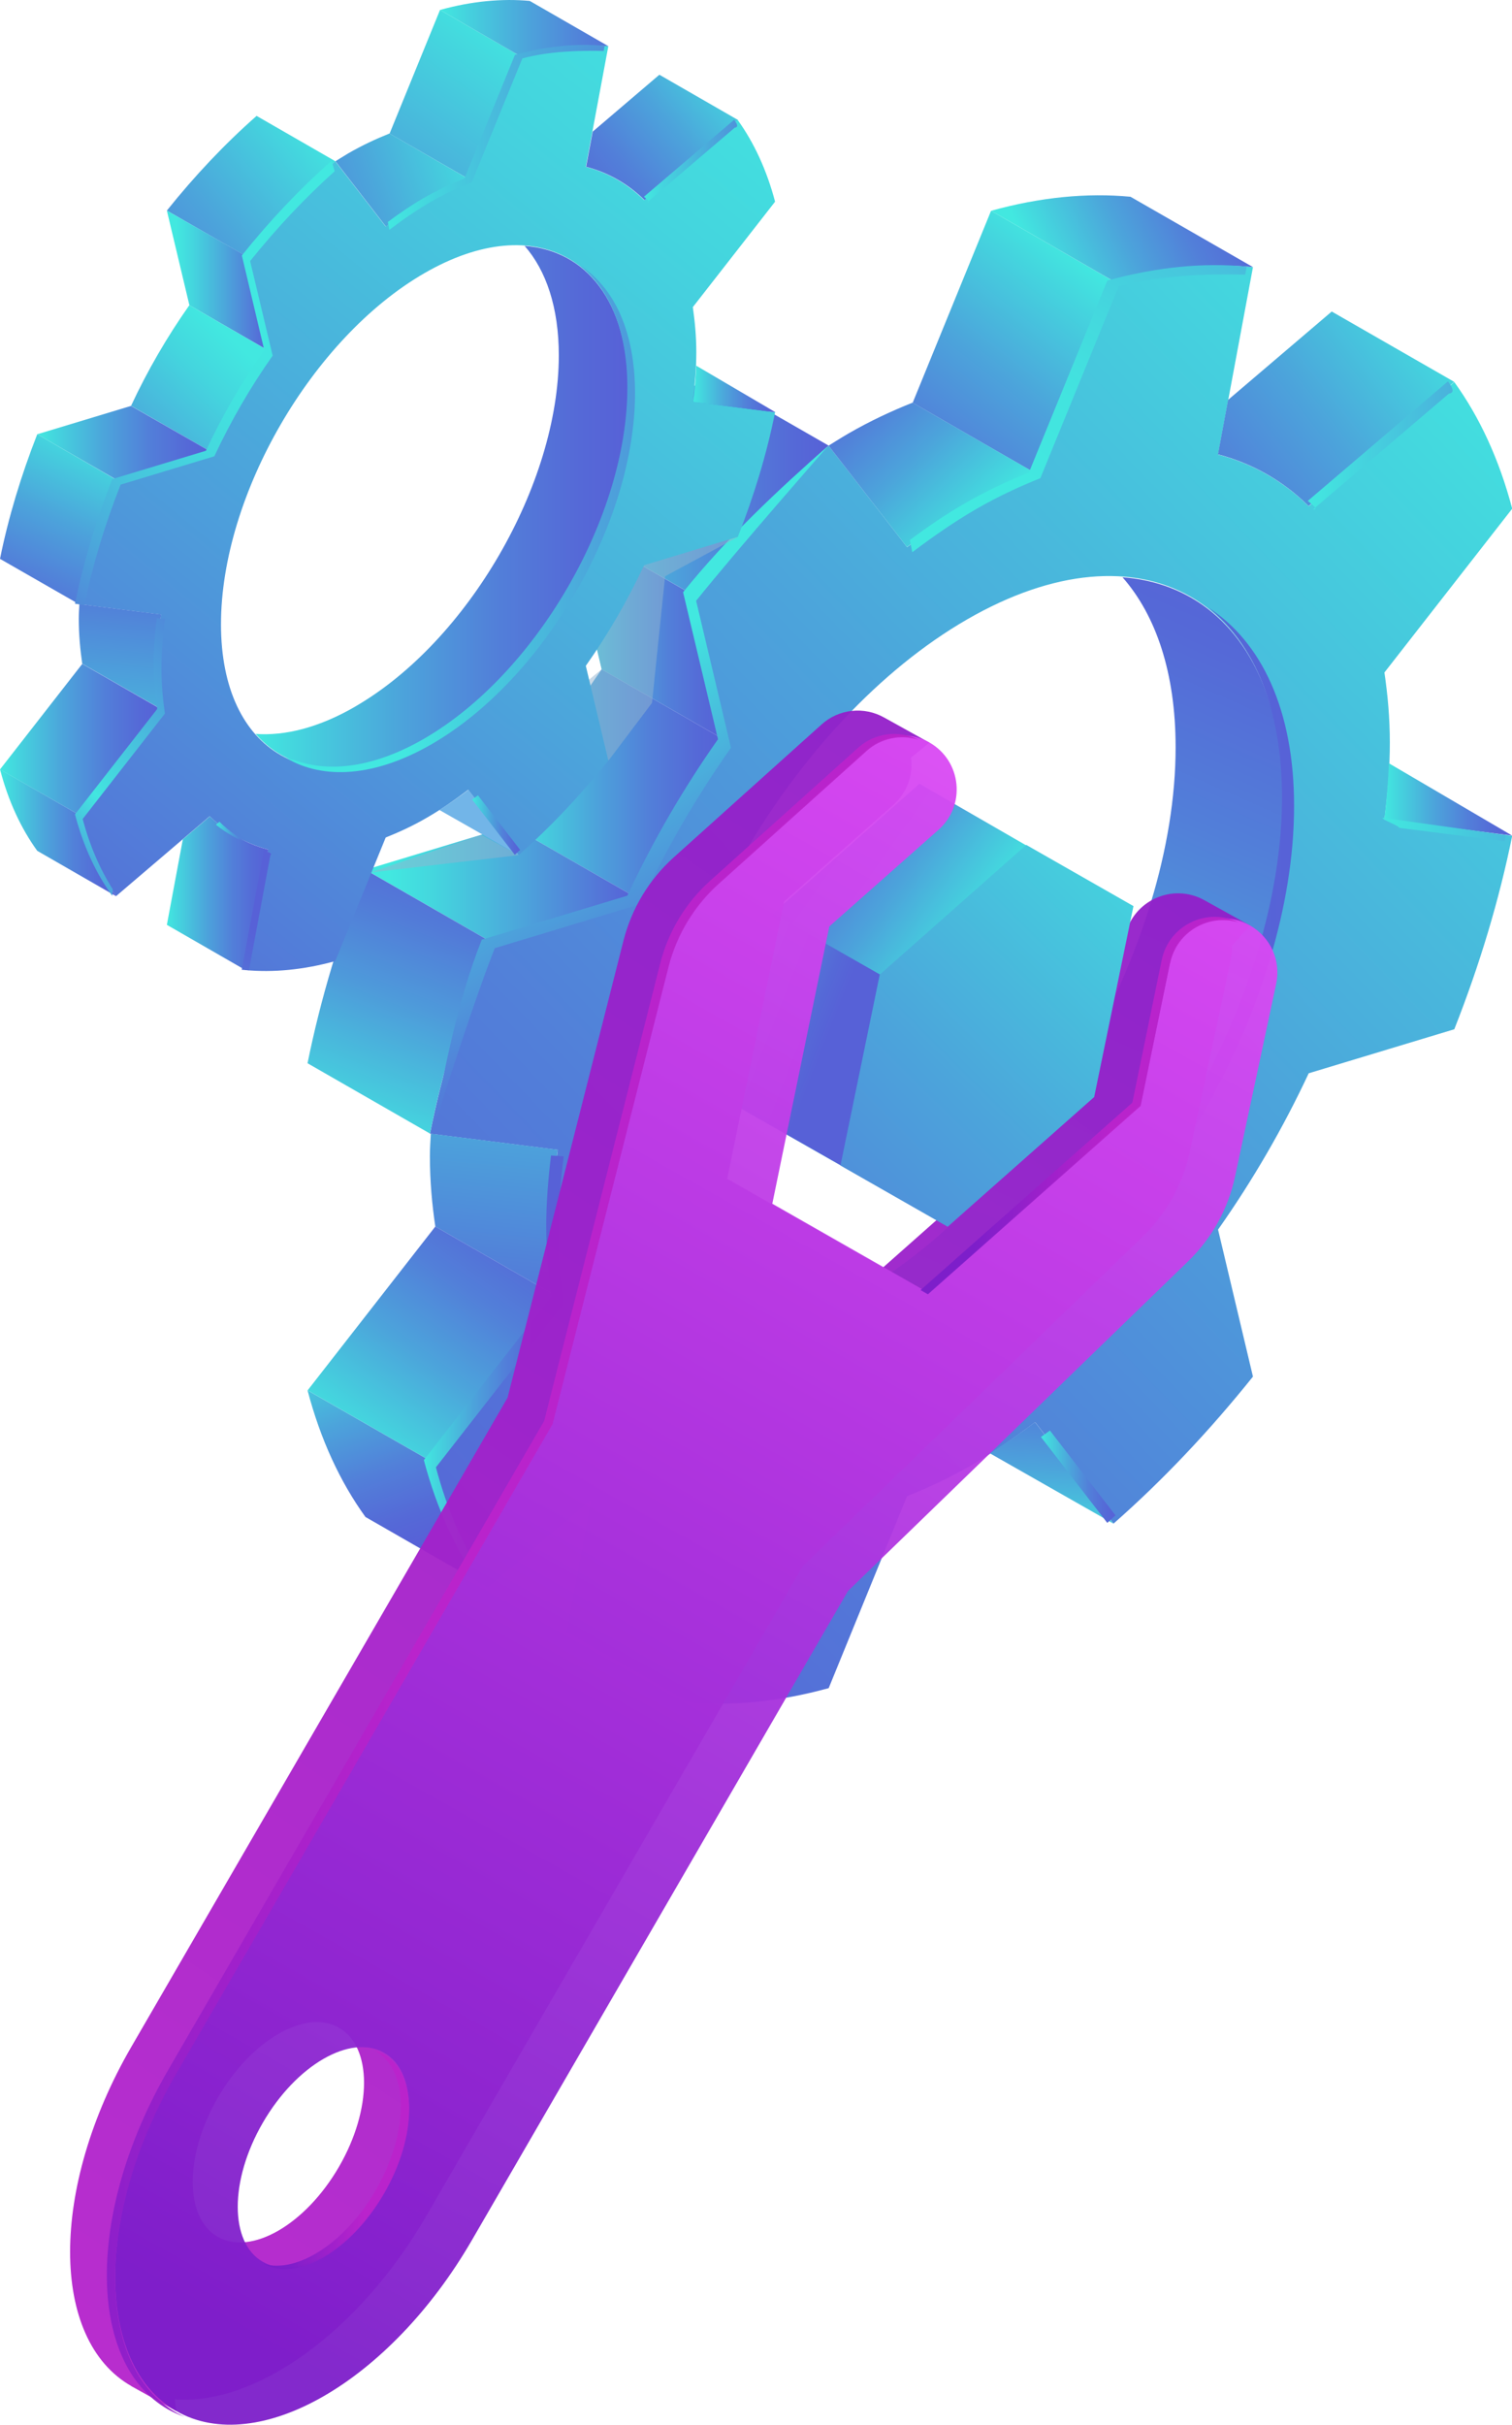 <?xml version="1.0" encoding="UTF-8"?>
<svg xmlns="http://www.w3.org/2000/svg" xmlns:xlink="http://www.w3.org/1999/xlink" viewBox="0 0 147.79 236.85">
  <defs>
    <style>
      .cls-1 {
        fill: url(#linear-gradient);
      }

      .cls-2 {
        fill: #72b5e8;
      }

      .cls-3 {
        fill: #92b4d1;
        mix-blend-mode: multiply;
        opacity: .5;
      }

      .cls-4 {
        fill: url(#linear-gradient-8);
      }

      .cls-5 {
        fill: url(#linear-gradient-9);
      }

      .cls-6 {
        fill: url(#linear-gradient-3);
      }

      .cls-7 {
        fill: url(#linear-gradient-4);
      }

      .cls-8 {
        fill: url(#linear-gradient-2);
      }

      .cls-9 {
        fill: url(#linear-gradient-6);
      }

      .cls-10 {
        fill: url(#linear-gradient-7);
      }

      .cls-11 {
        fill: url(#linear-gradient-5);
      }

      .cls-12, .cls-13, .cls-14 {
        opacity: .95;
      }

      .cls-13 {
        fill: url(#linear-gradient-29);
      }

      .cls-14 {
        fill: url(#linear-gradient-28);
      }

      .cls-15 {
        fill: url(#linear-gradient-54);
      }

      .cls-15, .cls-16 {
        mix-blend-mode: color-dodge;
      }

      .cls-16 {
        fill: url(#linear-gradient-22);
      }

      .cls-17 {
        fill: url(#linear-gradient-57);
      }

      .cls-18 {
        fill: url(#linear-gradient-58);
      }

      .cls-19 {
        fill: url(#linear-gradient-55);
      }

      .cls-20 {
        fill: url(#linear-gradient-56);
      }

      .cls-21 {
        fill: url(#linear-gradient-53);
      }

      .cls-22 {
        fill: url(#linear-gradient-51);
      }

      .cls-23 {
        fill: url(#linear-gradient-52);
      }

      .cls-24 {
        fill: url(#linear-gradient-50);
      }

      .cls-25 {
        fill: url(#linear-gradient-41);
      }

      .cls-26 {
        fill: url(#linear-gradient-40);
      }

      .cls-27 {
        fill: url(#linear-gradient-43);
      }

      .cls-28 {
        fill: url(#linear-gradient-42);
      }

      .cls-29 {
        fill: url(#linear-gradient-45);
      }

      .cls-30 {
        fill: url(#linear-gradient-46);
      }

      .cls-31 {
        fill: url(#linear-gradient-44);
      }

      .cls-32 {
        fill: url(#linear-gradient-49);
      }

      .cls-33 {
        fill: url(#linear-gradient-47);
      }

      .cls-34 {
        fill: url(#linear-gradient-48);
      }

      .cls-35 {
        fill: url(#linear-gradient-14);
      }

      .cls-36 {
        fill: url(#linear-gradient-18);
      }

      .cls-37 {
        fill: url(#linear-gradient-20);
      }

      .cls-38 {
        fill: url(#linear-gradient-21);
      }

      .cls-39 {
        fill: url(#linear-gradient-23);
      }

      .cls-40 {
        fill: url(#linear-gradient-15);
      }

      .cls-41 {
        fill: url(#linear-gradient-19);
      }

      .cls-42 {
        fill: url(#linear-gradient-16);
      }

      .cls-43 {
        fill: url(#linear-gradient-17);
      }

      .cls-44 {
        fill: url(#linear-gradient-13);
      }

      .cls-45 {
        fill: url(#linear-gradient-12);
      }

      .cls-46 {
        fill: url(#linear-gradient-10);
      }

      .cls-47 {
        fill: url(#linear-gradient-11);
      }

      .cls-48 {
        fill: url(#linear-gradient-27);
      }

      .cls-49 {
        fill: url(#linear-gradient-24);
      }

      .cls-50 {
        fill: url(#linear-gradient-26);
      }

      .cls-51 {
        fill: url(#linear-gradient-38);
      }

      .cls-52 {
        fill: url(#linear-gradient-35);
      }

      .cls-53 {
        fill: url(#linear-gradient-37);
      }

      .cls-54 {
        fill: url(#linear-gradient-34);
      }

      .cls-55 {
        fill: url(#linear-gradient-39);
      }

      .cls-56 {
        fill: url(#linear-gradient-36);
      }

      .cls-57 {
        fill: url(#linear-gradient-25);
      }

      .cls-58 {
        fill: url(#linear-gradient-33);
      }

      .cls-59 {
        fill: url(#linear-gradient-30);
      }

      .cls-60 {
        fill: url(#linear-gradient-32);
      }

      .cls-61 {
        fill: url(#linear-gradient-31);
      }

      .cls-62 {
        isolation: isolate;
      }
    </style>
    <linearGradient id="linear-gradient" x1="90.16" y1="125.62" x2="127.33" y2="40.59" gradientUnits="userSpaceOnUse">
      <stop offset="0" stop-color="#42e8e0"/>
      <stop offset=".08" stop-color="#44d6de"/>
      <stop offset=".33" stop-color="#4ca4db"/>
      <stop offset=".56" stop-color="#527fd9"/>
      <stop offset=".74" stop-color="#5569d7"/>
      <stop offset=".85" stop-color="#5761d7"/>
    </linearGradient>
    <linearGradient id="linear-gradient-2" x1="155.75" y1="37.43" x2="24.35" y2="164.32" gradientUnits="userSpaceOnUse">
      <stop offset="0" stop-color="#42e8e0"/>
      <stop offset=".1" stop-color="#44d6de"/>
      <stop offset=".39" stop-color="#4ca4db"/>
      <stop offset=".65" stop-color="#527fd9"/>
      <stop offset=".87" stop-color="#5569d7"/>
      <stop offset="1" stop-color="#5761d7"/>
    </linearGradient>
    <linearGradient id="linear-gradient-3" x1="105.49" y1="25.08" x2="83.81" y2="52.96" xlink:href="#linear-gradient-2"/>
    <linearGradient id="linear-gradient-4" x1="96.3" y1="51.26" x2="79.41" y2="33.81" xlink:href="#linear-gradient-2"/>
    <linearGradient id="linear-gradient-5" x1="101.87" y1="27.09" x2="122.21" y2="17.3" xlink:href="#linear-gradient-2"/>
    <linearGradient id="linear-gradient-6" x1="55.4" y1="47.28" x2="80.99" y2="47.28" xlink:href="#linear-gradient-2"/>
    <linearGradient id="linear-gradient-7" x1="55.4" y1="61.64" x2="70.78" y2="61.64" xlink:href="#linear-gradient-2"/>
    <linearGradient id="linear-gradient-8" x1="49.95" y1="76.46" x2="70.78" y2="76.46" xlink:href="#linear-gradient-2"/>
    <linearGradient id="linear-gradient-9" x1="35.73" y1="86.24" x2="61.92" y2="86.24" gradientUnits="userSpaceOnUse">
      <stop offset=".09" stop-color="#42e8e0"/>
      <stop offset=".26" stop-color="#44d5de"/>
      <stop offset=".59" stop-color="#4ca4db"/>
      <stop offset="1" stop-color="#5761d7"/>
    </linearGradient>
    <linearGradient id="linear-gradient-10" x1="33.56" y1="111.38" x2="45.9" y2="79.99" gradientUnits="userSpaceOnUse">
      <stop offset="0" stop-color="#42e8e0"/>
      <stop offset=".18" stop-color="#47c6dd"/>
      <stop offset=".44" stop-color="#4e9ada"/>
      <stop offset=".67" stop-color="#527bd8"/>
      <stop offset=".86" stop-color="#5567d7"/>
      <stop offset="1" stop-color="#5761d7"/>
    </linearGradient>
    <linearGradient id="linear-gradient-11" x1="141.73" y1="29.99" x2="107.95" y2="56.45" xlink:href="#linear-gradient-2"/>
    <linearGradient id="linear-gradient-12" x1="32.68" y1="129.67" x2="40.85" y2="150.94" xlink:href="#linear-gradient-2"/>
    <linearGradient id="linear-gradient-13" x1="51.1" y1="90.54" x2="46.03" y2="141.78" xlink:href="#linear-gradient-2"/>
    <linearGradient id="linear-gradient-14" x1="34.41" y1="142.13" x2="52.15" y2="117.64" xlink:href="#linear-gradient-2"/>
    <linearGradient id="linear-gradient-15" x1="135.31" y1="78.09" x2="147.79" y2="78.09" xlink:href="#linear-gradient-2"/>
    <linearGradient id="linear-gradient-16" x1="102.48" y1="151.91" x2="103.56" y2="130.22" xlink:href="#linear-gradient-2"/>
    <linearGradient id="linear-gradient-17" x1="135.13" y1="81.02" x2="182.98" y2="81.02" xlink:href="#linear-gradient-2"/>
    <linearGradient id="linear-gradient-18" x1="55.76" y1="68.33" x2="76.97" y2="100.77" xlink:href="#linear-gradient-2"/>
    <linearGradient id="linear-gradient-19" x1="73.59" y1="97.79" x2="126.48" y2="97.79" xlink:href="#linear-gradient-2"/>
    <linearGradient id="linear-gradient-20" x1="62.85" y1="145.55" x2="68.48" y2="145.55" xlink:href="#linear-gradient-2"/>
    <linearGradient id="linear-gradient-21" x1="127.83" y1="43.5" x2="161.67" y2="43.5" gradientUnits="userSpaceOnUse">
      <stop offset="0" stop-color="#42e8e0"/>
      <stop offset=".42" stop-color="#4ab1dc"/>
      <stop offset="1" stop-color="#5761d7"/>
    </linearGradient>
    <linearGradient id="linear-gradient-22" x1="66.77" y1="157.21" x2="71.23" y2="157.21" xlink:href="#linear-gradient-2"/>
    <linearGradient id="linear-gradient-23" x1="41.43" y1="133.93" x2="53.73" y2="133.93" xlink:href="#linear-gradient-2"/>
    <linearGradient id="linear-gradient-24" x1="100.35" y1="47.38" x2="128.49" y2="4.35" gradientUnits="userSpaceOnUse">
      <stop offset="0" stop-color="#42e8e0"/>
      <stop offset=".18" stop-color="#42e4df"/>
      <stop offset=".35" stop-color="#44d8de"/>
      <stop offset=".52" stop-color="#47c5dd"/>
      <stop offset=".69" stop-color="#4baadb"/>
      <stop offset=".85" stop-color="#5088d9"/>
      <stop offset="1" stop-color="#5761d7"/>
    </linearGradient>
    <linearGradient id="linear-gradient-25" x1="101.75" y1="144.25" x2="109.03" y2="144.25" xlink:href="#linear-gradient-2"/>
    <linearGradient id="linear-gradient-26" x1="90.96" y1="98.74" x2="70.88" y2="84.48" xlink:href="#linear-gradient-2"/>
    <linearGradient id="linear-gradient-27" x1="66.28" y1="96.57" x2="80.55" y2="102.2" xlink:href="#linear-gradient-2"/>
    <linearGradient id="linear-gradient-28" x1="220.56" y1="-94.1" x2="-66.48" y2="333.35" gradientUnits="userSpaceOnUse">
      <stop offset=".12" stop-color="#7c1dc9"/>
      <stop offset=".34" stop-color="#8c1ec9"/>
      <stop offset=".77" stop-color="#b622cb"/>
      <stop offset=".81" stop-color="#bb23cc"/>
    </linearGradient>
    <linearGradient id="linear-gradient-29" x1="9.34" y1="253.1" x2="125.13" y2="47.89" gradientUnits="userSpaceOnUse">
      <stop offset=".12" stop-color="#7c1dc9"/>
      <stop offset=".5" stop-color="#ab33de"/>
      <stop offset=".9" stop-color="#e24df7"/>
    </linearGradient>
    <linearGradient id="linear-gradient-30" x1="25.76" y1="210.98" x2="39.98" y2="210.98" gradientUnits="userSpaceOnUse">
      <stop offset=".19" stop-color="#7c1dc9"/>
      <stop offset=".38" stop-color="#951fca"/>
      <stop offset=".69" stop-color="#bb23cc"/>
    </linearGradient>
    <linearGradient id="linear-gradient-31" x1="89.99" y1="107.99" x2="117.06" y2="107.99" xlink:href="#linear-gradient-30"/>
    <linearGradient id="linear-gradient-32" x1="-14.11" y1="153.89" x2="65.22" y2="153.89" xlink:href="#linear-gradient-30"/>
    <linearGradient id="linear-gradient-33" x1="119.36" y1="78.17" x2="49.91" y2="147.99" xlink:href="#linear-gradient-2"/>
    <linearGradient id="linear-gradient-34" x1="24.97" y1="49.53" x2="61.39" y2="49.53" xlink:href="#linear-gradient-2"/>
    <linearGradient id="linear-gradient-35" x1="87.86" y1="-6.71" x2=".34" y2="100.25" xlink:href="#linear-gradient-9"/>
    <linearGradient id="linear-gradient-36" x1="49.61" y1="2.04" x2="19.76" y2="43.15" xlink:href="#linear-gradient-2"/>
    <linearGradient id="linear-gradient-37" x1="47.69" y1="14.2" x2="17.85" y2="24.52" xlink:href="#linear-gradient-2"/>
    <linearGradient id="linear-gradient-38" x1="43.01" y1="2.7" x2="64.87" y2="2.7" xlink:href="#linear-gradient-2"/>
    <linearGradient id="linear-gradient-39" x1="31.7" y1="12.31" x2="3.73" y2="35.21" xlink:href="#linear-gradient-2"/>
    <linearGradient id="linear-gradient-40" x1="16.31" y1="27.4" x2="26.21" y2="27.4" xlink:href="#linear-gradient-9"/>
    <linearGradient id="linear-gradient-41" x1="24.68" y1="31.56" x2="5.35" y2="51.65" xlink:href="#linear-gradient-9"/>
    <linearGradient id="linear-gradient-42" x1="3.64" y1="43.25" x2="20.51" y2="43.25" xlink:href="#linear-gradient-2"/>
    <linearGradient id="linear-gradient-43" x1="9.6" y1="42.42" x2="-.35" y2="63.45" xlink:href="#linear-gradient-2"/>
    <linearGradient id="linear-gradient-44" x1="72.69" y1="6.02" x2="54.29" y2="21.22" xlink:href="#linear-gradient-2"/>
    <linearGradient id="linear-gradient-45" x1="0" y1="81.35" x2="11.35" y2="81.35" xlink:href="#linear-gradient-2"/>
    <linearGradient id="linear-gradient-46" x1="9.62" y1="87.66" x2="12.81" y2="52.37" xlink:href="#linear-gradient-9"/>
    <linearGradient id="linear-gradient-47" x1="0" y1="72.22" x2="15.74" y2="72.22" xlink:href="#linear-gradient-2"/>
    <linearGradient id="linear-gradient-48" x1="16.31" y1="87.25" x2="26.21" y2="87.25" xlink:href="#linear-gradient-2"/>
    <linearGradient id="linear-gradient-49" x1="67.76" y1="37.99" x2="75.8" y2="37.99" xlink:href="#linear-gradient-2"/>
    <linearGradient id="linear-gradient-50" x1="-.9" y1="60.52" x2="75.02" y2="-23.33" gradientUnits="userSpaceOnUse">
      <stop offset="0" stop-color="#5761d7"/>
      <stop offset=".05" stop-color="#5185d9"/>
      <stop offset=".11" stop-color="#4ba8db"/>
      <stop offset=".17" stop-color="#47c4dd"/>
      <stop offset=".23" stop-color="#44d8de"/>
      <stop offset=".29" stop-color="#42e4df"/>
      <stop offset=".36" stop-color="#42e8e0"/>
      <stop offset=".72" stop-color="#42e8e0"/>
      <stop offset="1" stop-color="#5761d7"/>
    </linearGradient>
    <linearGradient id="linear-gradient-51" x1="39.6" y1="50.68" x2="88.43" y2="50.68" xlink:href="#linear-gradient-2"/>
    <linearGradient id="linear-gradient-52" x1="21.11" y1="81.43" x2="24.73" y2="81.43" xlink:href="#linear-gradient-2"/>
    <linearGradient id="linear-gradient-53" x1="62.94" y1="15.73" x2="80.76" y2="15.73" xlink:href="#linear-gradient-2"/>
    <linearGradient id="linear-gradient-54" x1="13.55" y1="109.68" x2="24.27" y2="90.41" xlink:href="#linear-gradient-2"/>
    <linearGradient id="linear-gradient-55" x1="-1.19" y1="89.33" x2="29.78" y2="56.09" gradientUnits="userSpaceOnUse">
      <stop offset=".08" stop-color="#5761d7"/>
      <stop offset=".35" stop-color="#42e8e0"/>
      <stop offset=".35" stop-color="#42e5df"/>
      <stop offset=".57" stop-color="#4bacdc"/>
      <stop offset=".76" stop-color="#5183d9"/>
      <stop offset=".91" stop-color="#556ad7"/>
      <stop offset="1" stop-color="#5761d7"/>
    </linearGradient>
    <linearGradient id="linear-gradient-56" x1="37.9" y1="13.42" x2="78.75" y2="13.42" xlink:href="#linear-gradient-2"/>
    <linearGradient id="linear-gradient-57" x1="46.15" y1="80.59" x2="50.84" y2="80.59" xlink:href="#linear-gradient-2"/>
    <linearGradient id="linear-gradient-58" x1="67.76" y1="39.5" x2="75.8" y2="39.5" xlink:href="#linear-gradient-2"/>
  </defs>
  <g class="cls-62">
    <g id="Layer_1" data-name="Layer 1">
      <path class="cls-1" d="M84.02,126.27c17.06-9.85,30.89-33.71,30.89-53.28,0-7.26-1.92-12.88-5.19-16.6,9.36,.68,15.7,8.52,15.7,21.75,0,19.58-13.83,43.43-30.89,53.28-10.72,6.19-20.13,5.34-25.66-.99,4.48,.33,9.64-.97,15.16-4.15Z"/>
      <path class="cls-8" d="M54.52,126.68l-12.49,16c1.27,4.82,3.19,8.95,5.66,12.37l14.23-12.13c2.48,2.45,5.47,4.15,8.86,5.05l-3.41,18.3c4.22,.4,8.79-.04,13.63-1.37l7.66-18.75c2.05-.82,4.13-1.78,6.26-3.01,2.13-1.23,4.21-2.68,6.26-4.22l7.66,9.91c4.84-4.25,9.41-9.1,13.63-14.36l-3.41-14.36c3.39-4.81,6.37-9.95,8.86-15.27l14.23-4.3c2.47-6.26,4.39-12.62,5.66-18.9l-12.49-1.58c.32-2.53,.53-5.04,.53-7.49s-.21-4.71-.53-6.88l12.49-16c-1.27-4.82-3.19-8.95-5.66-12.37l-14.23,12.13c-2.48-2.45-5.47-4.16-8.86-5.05l3.41-18.3c-4.22-.39-8.79,.04-13.63,1.37l-7.66,18.75c-2.05,.82-4.13,1.78-6.26,3.01-2.13,1.23-4.21,2.68-6.26,4.22l-7.66-9.91c-4.84,4.25-9.41,9.1-13.63,14.36l3.41,14.36c-3.39,4.81-6.37,9.95-8.86,15.28l-14.23,4.3c-2.46,6.26-4.39,12.62-5.66,18.9l12.49,1.58c-.32,2.53-.53,5.04-.53,7.49s.21,4.71,.53,6.88Zm9.11-12.89c0-19.58,13.83-43.43,30.89-53.28,17.06-9.85,30.89-1.96,30.89,17.61s-13.83,43.43-30.89,53.28c-17.06,9.85-30.89,1.96-30.89-17.61Z"/>
      <polygon class="cls-6" points="89.21 39.34 96.87 20.59 108.83 27.46 101.17 46.21 89.21 39.34"/>
      <path class="cls-7" d="M101.17,46.21c-2.05,.82-4.13,1.78-6.26,3.01-2.13,1.23-4.21,2.68-6.26,4.22l-7.66-9.91h0s1.29-.81,1.95-1.19c2.13-1.23,4.21-2.19,6.26-3.01l11.97,6.87Z"/>
      <path class="cls-11" d="M96.87,20.59c4.84-1.34,9.41-1.77,13.63-1.37l11.97,6.87c-4.22-.39-8.79,.04-13.63,1.37l-11.97-6.87Z"/>
      <path class="cls-9" d="M55.4,51.02c4.22-5.26,8.79-10.11,13.63-14.36l11.97,6.87c-4.84,4.25-9.41,9.1-13.63,14.36l-11.97-6.87Z"/>
      <polygon class="cls-10" points="67.37 57.9 70.78 72.25 58.81 65.38 55.4 51.02 67.37 57.9"/>
      <path class="cls-4" d="M70.78,72.25c-3.39,4.81-6.37,9.95-8.86,15.28l-11.97-6.87c2.48-5.32,5.47-10.47,8.86-15.28l11.97,6.87Z"/>
      <polygon class="cls-5" points="61.92 87.53 47.69 91.83 35.73 84.96 49.95 80.66 61.92 87.53"/>
      <path class="cls-46" d="M47.69,91.83c-2.47,6.26-4.39,12.62-5.66,18.9l-11.97-6.87c1.27-6.29,3.19-12.64,5.66-18.9l11.97,6.87Z"/>
      <path class="cls-47" d="M119.05,44.38l.99-5.32,10.13-8.63,11.97,6.87-14.23,12.13c-2.48-2.45-5.47-4.16-8.86-5.05Z"/>
      <path class="cls-45" d="M42.03,142.68c1.27,4.82,3.19,8.95,5.66,12.37l-11.97-6.87c-2.47-3.42-4.39-7.55-5.66-12.37l11.97,6.87Z"/>
      <path class="cls-44" d="M42.55,119.81c-.32-2.17-.53-4.43-.53-6.88,0-.72,.05-1.45,.09-2.19l12.41,1.57c-.32,2.53-.53,5.04-.53,7.49s.21,4.71,.53,6.88l-11.97-6.87Z"/>
      <polygon class="cls-35" points="54.52 126.68 42.03 142.68 30.07 135.81 42.55 119.81 54.52 126.68"/>
      <path class="cls-2" d="M61.92,142.92c2.48,2.45,5.47,4.15,8.86,5.05l-3.41,18.3-11.97-6.87,2.42-12.97,4.1-3.5Z"/>
      <path class="cls-40" d="M135.76,74.56l12.04,7.06-12.49-1.58c.23-1.85,.37-3.67,.45-5.48Z"/>
      <path class="cls-42" d="M101.17,138.92l7.66,9.91-12.06-6.86c1.48-.95,2.95-1.96,4.4-3.05Z"/>
      <g>
        <path class="cls-43" d="M135.13,79.88l12.06,1.69c-.04,.2-.1,.4-.14,.6l-10.29-1.3c.03-.21-1.66-.78-1.63-.99Z"/>
        <path class="cls-36" d="M68.04,58.68l3.41,14.36c-3.39,4.81-6.37,9.95-8.86,15.28l-14.23,4.3c-2.39,6.06-6.18,18.25-6.18,18.25,1.27-6.29,2.44-12.82,4.91-19.08l14.23-4.3c2.48-5.32,5.47-10.47,8.86-15.28l-3.41-14.36c4.22-5.26,9.34-10.05,14.18-14.3,0,0-8.93,10.17-12.91,15.14Z"/>
        <path class="cls-41" d="M94.42,131.17c17.06-9.85,30.89-33.71,30.89-53.28,0-8.65-2.71-14.99-7.2-18.54,5.19,3.34,8.38,10,8.38,19.38,0,19.58-13.83,43.43-30.89,53.28-8.61,4.97-16.4,5.41-22,2.12,.41,.13,.85,.21,1.28,.3,5.33,1.93,12.13,1.02,19.55-3.26Z"/>
        <path class="cls-37" d="M68.48,147.35c-2.05-.74-3.94-1.79-5.63-3.15l.53-.45c1.51,1.5,3.24,2.68,5.1,3.6Z"/>
        <path class="cls-38" d="M128.36,49.76c.52,.02,0-.41-.53-.83l13.7-11.68c.39,.54,.74,1.12,.09,1.2l-13.27,11.31Z"/>
        <path class="cls-16" d="M71.12,148.8l-3.26,17.51c.38-.02-.37-.03-1.09-.1l3.37-18.11c.68,.26,1.37,.51,.98,.7Z"/>
        <path class="cls-39" d="M53.39,119.75c0-2.25,.19-4.55,.47-6.88l1.24,.09c-.31,2.53-.53,5.04-.53,7.49s.21,4.71,.53,6.88l-12.49,16c1.07,4.06,2.63,7.6,4.56,10.67l-.08,.99c-2.47-3.42-4.39-7.55-5.66-12.37l12.49-16c-.32-2.17-.53-4.43-.53-6.88Z"/>
        <path class="cls-49" d="M109.35,27.96l-7.66,18.75c-2.05,.82-4.13,1.78-6.26,3.01-2.13,1.23-4.21,2.68-6.26,4.22l-.24-1.19c1.76-1.3,3.55-2.53,5.38-3.58,2.13-1.23,4.21-2.19,6.26-3.01l7.66-18.75c4.84-1.34,9.41-1.77,13.63-1.37l-.15,.79c-3.59-.09-8.34,.03-12.36,1.14Z"/>
        <path class="cls-57" d="M102.63,139.74l6.4,8.28c-.27,.24-.53,.5-.8,.74l-6.48-8.39c.29-.22,.59-.42,.88-.64Z"/>
      </g>
      <polygon class="cls-50" points="82.2 113.85 96.52 101.18 100.31 82.58 89.87 76.56 75.55 89.23 71.71 107.87 82.2 113.85"/>
      <polygon class="cls-48" points="82.2 113.85 96.52 101.18 75.55 89.23 71.71 107.87 82.2 113.85"/>
      <path class="cls-14" d="M12.83,233.08h0s4.4,2.44,4.4,2.44l-.14-1.16c7.8,.65,17.94-6.45,24.61-17.95l36.77-63.43,33.24-32.21c2.32-2.25,3.92-5.13,4.59-8.29l4.02-18.82c.09-.43,.11-.86,.1-1.28l1.75-1.98-4.4-2.44c-3.13-1.78-7.08,0-7.81,3.53l-2.87,13.93-20.79,18.4-15.22-8.68,5.57-27.08,10.67-9.44c1.39-1.23,1.94-2.97,1.73-4.61l1.79-1.47-4.4-2.44c-1.97-1.12-4.44-.86-6.13,.66l-14.46,12.99c-2.4,2.16-4.1,4.98-4.9,8.1l-11.34,44.68L12.83,199.95c-7.97,13.75-7.97,28.58,0,33.12Zm8.46-28.17c3.27-5.64,8.57-8.7,11.84-6.84,3.27,1.86,3.27,7.95,0,13.59-3.27,5.64-8.57,8.7-11.84,6.84-3.27-1.86-3.27-7.95,0-13.59Z"/>
      <path class="cls-13" d="M84.71,73.2l-14.46,12.99c-2.4,2.16-4.1,4.98-4.9,8.1l-11.34,44.68-36.77,63.43c-7.97,13.75-7.97,28.58,0,33.12h0c7.97,4.54,20.89-2.92,28.87-16.67l36.77-63.43,33.25-32.21c2.32-2.25,3.92-5.13,4.59-8.29l4.02-18.82c.48-2.26-.55-4.56-2.56-5.7h0c-3.13-1.78-7.08,0-7.81,3.53l-2.87,13.93-20.79,18.4-15.22-8.68,5.57-27.08,10.67-9.44c2.71-2.39,2.26-6.74-.88-8.53h0c-1.97-1.12-4.44-.86-6.13,.66ZM25.69,207.35c3.27-5.64,8.57-8.7,11.84-6.84,3.27,1.86,3.27,7.95,0,13.59-3.27,5.64-8.57,8.7-11.84,6.84-3.27-1.86-3.27-7.95,0-13.59Z"/>
      <g class="cls-12">
        <path class="cls-59" d="M36.72,200.35s-.05-.02-.07-.03c.31,.09,.61,.2,.89,.36,3.27,1.86,3.27,7.95,0,13.59-3.25,5.6-8.49,8.65-11.77,6.87,3.28,.95,7.96-2.04,10.95-7.19,3.27-5.64,3.27-11.72,0-13.59Z"/>
        <path class="cls-61" d="M114.36,94.1l-2.87,13.93-20.79,18.4-.72-.41,20.7-18.31,2.87-13.93c.7-3.41,4.43-5.19,7.51-3.68-2.89-.87-6.05,.89-6.69,4.01Z"/>
        <path class="cls-60" d="M16.42,202.23l36.77-63.43,11.34-44.68c.79-3.13,2.5-5.95,4.9-8.1l14.46-12.99c1.62-1.45,3.95-1.74,5.88-.78-1.74-.53-3.67-.15-5.06,1.1l-14.46,12.99c-2.4,2.16-4.1,4.98-4.9,8.1l-11.34,44.68-36.77,63.43c-7.97,13.75-7.97,28.58,0,33.12h0c.26,.15,.53,.28,.8,.41-.56-.2-1.1-.44-1.62-.73h0c-7.97-4.54-7.97-19.37,0-33.12Z"/>
      </g>
      <polygon class="cls-58" points="92.63 119.83 106.95 107.16 110.79 88.51 100.31 82.53 85.99 95.2 82.15 113.85 92.63 119.83"/>
      <polygon class="cls-3" points="47.03 81.54 50.71 83.53 36.19 85.23 47.03 81.54"/>
      <polygon class="cls-3" points="72.15 52.44 65.01 56.29 63.73 68.66 59.48 74.29 55.57 68.02 58.81 65.38 57.48 59.1 62.97 53.74 72.15 52.44"/>
      <path class="cls-54" d="M34.73,69.01c10.98-6.34,19.89-21.7,19.89-34.3,0-4.68-1.24-8.29-3.34-10.69,6.03,.44,10.11,5.48,10.11,14,0,12.6-8.9,27.96-19.89,34.3-6.9,3.98-12.96,3.44-16.52-.63,2.88,.21,6.21-.62,9.76-2.68Z"/>
      <path class="cls-52" d="M15.74,69.28l-8.04,10.3c.82,3.1,2.06,5.76,3.64,7.96l9.16-7.81c1.6,1.58,3.52,2.67,5.7,3.25l-2.2,11.78c2.71,.25,5.66-.02,8.77-.88l4.93-12.07c1.32-.53,2.66-1.14,4.03-1.94,1.37-.79,2.71-1.72,4.03-2.72l4.93,6.38c3.12-2.74,6.06-5.86,8.77-9.25l-2.2-9.24c2.18-3.09,4.1-6.41,5.7-9.83l9.16-2.77c1.59-4.03,2.83-8.12,3.64-12.17l-8.04-1.02c.2-1.63,.34-3.24,.34-4.82s-.14-3.03-.34-4.43l8.04-10.3c-.82-3.1-2.06-5.76-3.64-7.96l-9.16,7.81c-1.6-1.58-3.52-2.68-5.7-3.25l2.2-11.78c-2.71-.25-5.66,.02-8.77,.88l-4.93,12.07c-1.32,.53-2.66,1.14-4.03,1.94-1.37,.79-2.71,1.72-4.03,2.72l-4.93-6.38c-3.12,2.74-6.06,5.86-8.77,9.25l2.2,9.24c-2.18,3.09-4.1,6.41-5.7,9.83l-9.16,2.77c-1.59,4.03-2.83,8.12-3.64,12.17l8.04,1.02c-.2,1.63-.34,3.24-.34,4.82s.14,3.03,.34,4.43Zm5.86-8.3c0-12.6,8.9-27.96,19.89-34.3,10.98-6.34,19.89-1.26,19.89,11.34s-8.9,27.96-19.89,34.3c-10.98,6.34-19.89,1.26-19.89-11.34Z"/>
      <polygon class="cls-56" points="38.08 13.05 43.01 .97 50.71 5.4 45.78 17.47 38.08 13.05"/>
      <path class="cls-53" d="M45.78,17.47c-1.32,.53-2.66,1.14-4.03,1.94-1.37,.79-2.71,1.72-4.03,2.72l-4.93-6.38h0s.83-.52,1.25-.77c1.37-.79,2.71-1.41,4.03-1.94l7.7,4.43Z"/>
      <path class="cls-51" d="M43.01,.97C46.12,.11,49.07-.16,51.78,.09l7.7,4.43c-2.71-.25-5.66,.02-8.77,.88L43.01,.97Z"/>
      <path class="cls-55" d="M16.31,20.57c2.71-3.39,5.66-6.51,8.77-9.25l7.7,4.43c-3.12,2.74-6.06,5.86-8.77,9.25l-7.7-4.43Z"/>
      <polygon class="cls-26" points="24.01 24.99 26.21 34.24 18.51 29.81 16.31 20.57 24.01 24.99"/>
      <path class="cls-25" d="M26.21,34.24c-2.18,3.09-4.1,6.41-5.7,9.83l-7.7-4.43c1.6-3.43,3.52-6.74,5.7-9.83l7.7,4.43Z"/>
      <polygon class="cls-28" points="20.51 44.07 11.35 46.84 3.64 42.42 12.8 39.65 20.51 44.07"/>
      <path class="cls-27" d="M11.35,46.84c-1.59,4.03-2.83,8.12-3.64,12.17L0,54.59c.82-4.05,2.06-8.14,3.64-12.17l7.7,4.43Z"/>
      <path class="cls-31" d="M57.29,16.29l.64-3.43,6.52-5.56,7.7,4.43-9.16,7.81c-1.6-1.58-3.52-2.68-5.7-3.25Z"/>
      <path class="cls-29" d="M7.7,79.58c.82,3.1,2.06,5.76,3.64,7.96l-7.7-4.43c-1.59-2.2-2.83-4.86-3.64-7.96l7.7,4.43Z"/>
      <path class="cls-30" d="M8.04,64.85c-.2-1.39-.34-2.85-.34-4.43,0-.46,.03-.94,.06-1.41l7.99,1.01c-.2,1.63-.34,3.24-.34,4.82s.14,3.03,.34,4.43l-7.7-4.43Z"/>
      <polygon class="cls-33" points="15.74 69.28 7.7 79.58 0 75.16 8.04 64.85 15.74 69.28"/>
      <path class="cls-34" d="M20.51,79.74c1.6,1.58,3.52,2.67,5.7,3.25l-2.2,11.78-7.7-4.43,1.56-8.35,2.64-2.25Z"/>
      <path class="cls-32" d="M68.05,35.72l7.75,4.55-8.04-1.02c.15-1.19,.24-2.37,.29-3.53Z"/>
      <path class="cls-2" d="M45.78,77.16l4.93,6.38-7.76-4.42c.96-.61,1.9-1.26,2.83-1.96Z"/>
      <g>
        <path class="cls-24" d="M24.45,25.5l2.2,9.24c-2.18,3.09-4.1,6.41-5.7,9.83l-9.16,2.77c-1.54,3.9-2.74,7.86-3.55,11.78l-.91-.15c.82-4.05,2.06-8.14,3.64-12.17l9.16-2.77c1.6-3.43,3.52-6.74,5.7-9.83l-2.19-9.24c2.71-3.39,5.66-6.51,8.77-9.25l.3,1.02c-2.92,2.62-5.69,5.57-8.26,8.77Z"/>
        <path class="cls-22" d="M41.43,72.17c10.98-6.34,19.89-21.7,19.89-34.31,0-5.57-1.75-9.65-4.64-11.94,3.34,2.15,5.39,6.44,5.39,12.48,0,12.6-8.9,27.96-19.89,34.3-5.55,3.2-10.56,3.48-14.16,1.37,.27,.08,.55,.13,.82,.2,3.43,1.24,7.81,.66,12.59-2.1Z"/>
        <path class="cls-23" d="M24.73,82.59c-1.32-.48-2.54-1.15-3.62-2.03l.34-.29c.98,.96,2.08,1.72,3.29,2.32Z"/>
        <path class="cls-21" d="M63.28,19.75c.33,.01,0-.26-.34-.53l8.82-7.52c.25,.35,.48,.72,.06,.77l-8.54,7.28Z"/>
        <path class="cls-15" d="M26.43,83.52l-2.1,11.27c.24-.01-.24-.02-.7-.06l2.17-11.66c.44,.17,.88,.33,.63,.45Z"/>
        <path class="cls-19" d="M15.02,64.82c0-1.45,.12-2.93,.3-4.43l.8,.06c-.2,1.63-.34,3.24-.34,4.82s.14,3.03,.34,4.43l-8.04,10.3c.69,2.61,1.69,4.9,2.94,6.87l-.05,.64c-1.59-2.2-2.83-4.86-3.64-7.96l8.04-10.3c-.2-1.39-.34-2.85-.34-4.43Z"/>
        <path class="cls-20" d="M51.05,5.72l-4.93,12.07c-1.32,.53-2.66,1.14-4.03,1.94-1.37,.79-2.71,1.72-4.03,2.72l-.15-.77c1.13-.84,2.28-1.63,3.46-2.31,1.37-.79,2.71-1.41,4.03-1.94l4.93-12.07c3.12-.86,6.06-1.14,8.77-.89l-.09,.51c-2.31-.06-5.37,.02-7.96,.73Z"/>
        <path class="cls-17" d="M46.72,77.69l4.12,5.33c-.17,.16-.34,.32-.52,.48l-4.17-5.4c.19-.14,.38-.27,.57-.41Z"/>
      </g>
      <polygon class="cls-18" points="75.8 40.27 67.76 39.25 67.81 38.73 75.8 40.27"/>
    </g>
  </g>
</svg>
